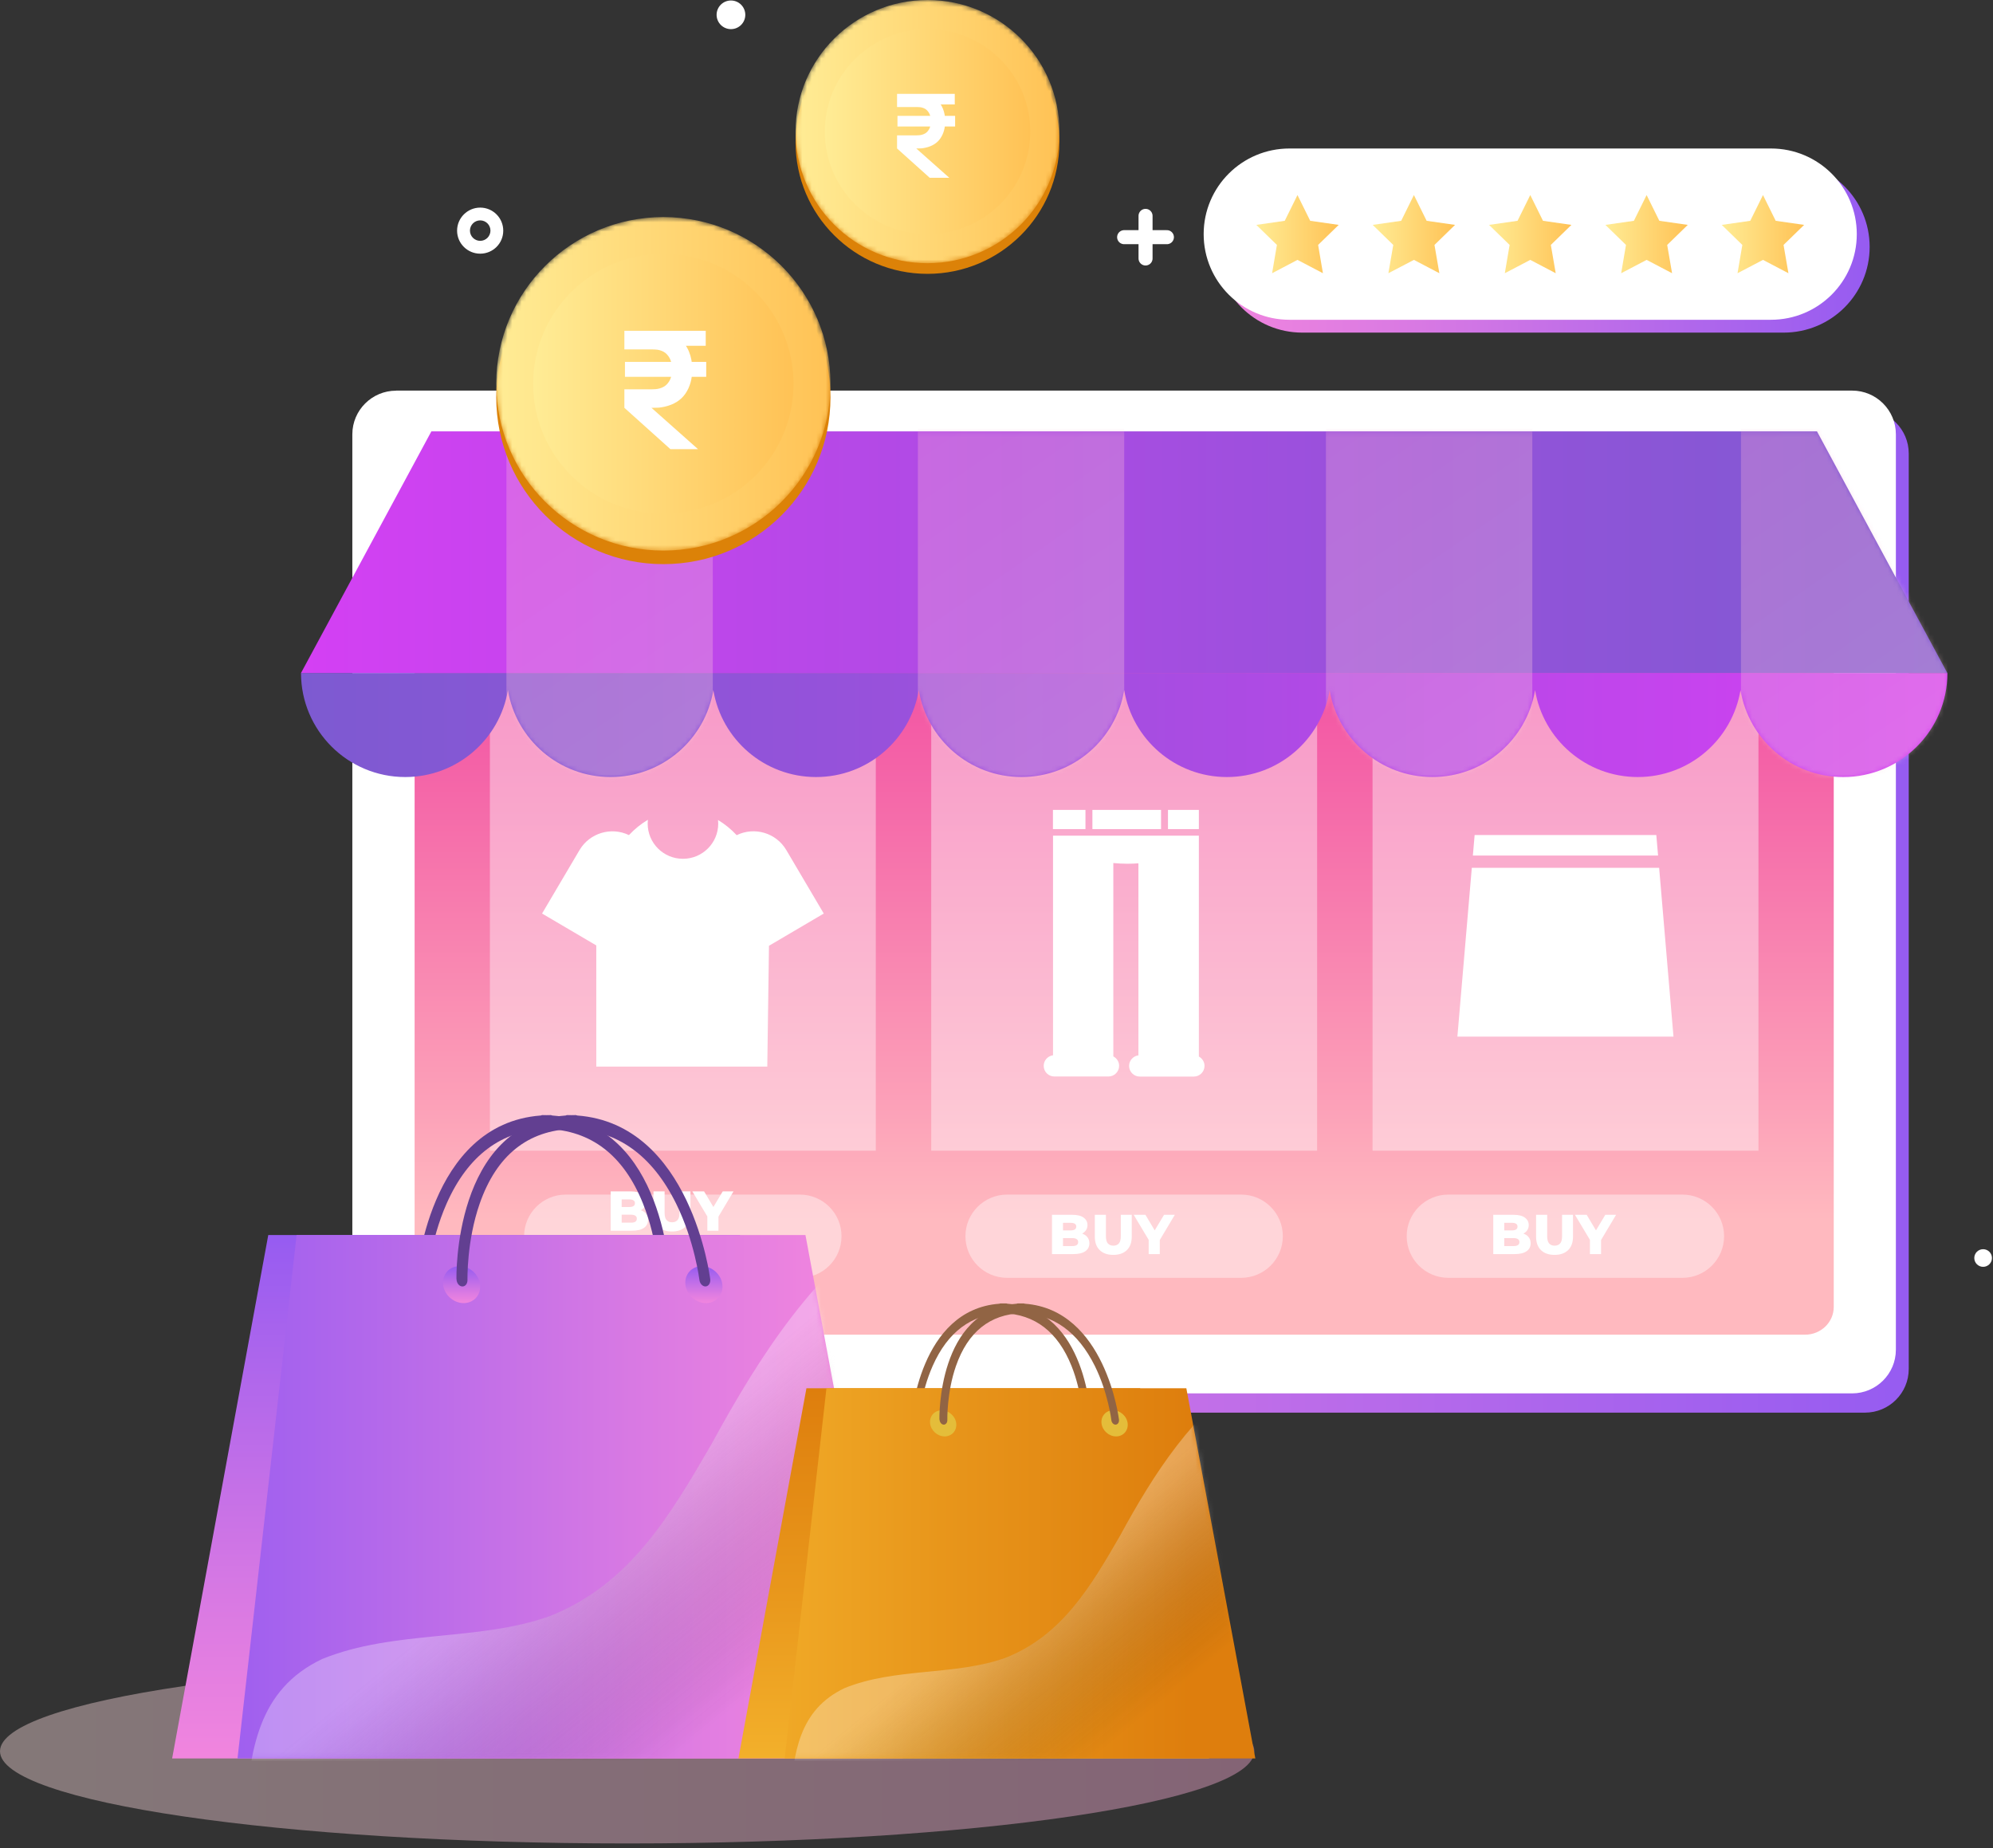 <svg width="426" height="395" viewBox="0 0 426 395" fill="none" xmlns="http://www.w3.org/2000/svg">
<rect x="0" y="0" width="426" height="395" fill="#333333" stroke="none"/>
<path d="M407.99 292.601C407.99 297.758 403.805 301.935 398.637 301.935H87.429C82.261 301.935 78.061 297.758 78.061 292.601V96.936C78.061 91.779 82.246 87.603 87.429 87.603H398.637C403.805 87.603 407.99 91.779 407.99 96.936V292.601Z" fill="url(#paint0_linear_6924_643)"/>
<path d="M84.679 83.486H395.887C401.055 83.486 405.24 87.678 405.24 92.82V288.485C405.24 293.642 401.04 297.818 395.887 297.818H84.679C79.511 297.818 75.311 293.627 75.311 288.47V92.835C75.311 87.678 79.511 83.501 84.664 83.501L84.679 83.486Z" fill="white"/>
<path d="M94.758 285.274C91.373 285.274 88.623 282.62 88.623 279.348V101.957C88.623 98.685 91.373 96.031 94.758 96.031H385.824C389.209 96.031 391.959 98.685 391.959 101.957V279.348C391.959 282.62 389.209 285.274 385.824 285.274H94.758Z" fill="url(#paint1_linear_6924_643)"/>
<path opacity="0.4" d="M281.533 147.552H199.047V245.95H281.533V147.552Z" fill="white"/>
<path d="M248.17 173.108H233.498V177.21H248.17V173.108Z" fill="white"/>
<path d="M249.652 177.21H256.255V173.108H249.652V177.21Z" fill="white"/>
<path d="M256.255 225.791V178.612H225.082V225.55C223.964 225.701 223.088 226.65 223.088 227.811C223.088 229.063 224.1 230.088 225.37 230.088H236.929C238.183 230.088 239.21 229.063 239.21 227.811C239.21 226.922 238.712 226.183 237.971 225.791V184.463C238.938 184.553 239.921 184.613 240.948 184.613C241.764 184.613 242.565 184.583 243.335 184.523V225.565C242.217 225.716 241.341 226.666 241.341 227.827C241.341 229.078 242.368 230.103 243.623 230.103H255.182C256.436 230.103 257.463 229.078 257.463 227.827C257.463 226.937 256.965 226.198 256.224 225.806L256.255 225.791Z" fill="white"/>
<path d="M232.017 177.21V173.108H225.066V177.21H232.017Z" fill="white"/>
<path opacity="0.4" d="M187.201 147.552H104.715V245.95H187.201V147.552Z" fill="white"/>
<path d="M168.071 181.688C165.895 177.994 161.256 176.652 157.463 178.507C156.255 177.21 154.91 176.124 153.474 175.265C153.505 175.521 153.52 175.778 153.52 176.034C153.52 180.18 150.15 183.558 145.98 183.558C141.809 183.558 138.44 180.195 138.44 176.034C138.44 175.763 138.455 175.491 138.485 175.22C137.035 176.079 135.66 177.18 134.436 178.492C130.658 176.667 126.049 178.024 123.874 181.688L115.865 195.258L127.455 202.073V227.977H164.006L164.369 202.149L176.079 195.258L168.071 181.688Z" fill="white"/>
<path opacity="0.4" d="M375.867 147.552H293.381V245.95H375.867V147.552Z" fill="white"/>
<path d="M354.411 182.864L354.033 178.477H346.886H343.788H336.656H332.577H325.445H322.332H315.2L314.822 182.864H354.411Z" fill="white"/>
<path d="M314.596 185.487L311.514 221.569H316.258H326.639H331.383H337.851H342.595H352.961H357.705L354.638 185.487H314.596Z" fill="white"/>
<path d="M372.33 143.843H64.34C64.34 156.116 74.312 166.083 86.627 166.083C97.673 166.083 106.83 158.031 108.567 147.507C110.32 158.031 119.462 166.083 130.522 166.083C141.583 166.083 150.724 158.031 152.477 147.507C154.23 158.046 163.372 166.083 174.432 166.083C185.493 166.083 194.635 158.031 196.387 147.507C198.14 158.046 207.282 166.083 218.342 166.083C229.403 166.083 238.545 158.031 240.297 147.507C242.05 158.031 251.192 166.083 262.252 166.083C273.313 166.083 282.455 158.031 284.207 147.507C285.96 158.031 295.102 166.083 306.162 166.083C317.223 166.083 326.365 158.031 328.117 147.507C329.87 158.046 339.012 166.083 350.072 166.083C361.133 166.083 370.275 158.031 372.027 147.507C373.78 158.046 382.922 166.083 393.982 166.083C406.282 166.083 416.255 156.131 416.255 143.843H372.345H372.33Z" fill="url(#paint2_linear_6924_643)"/>
<path d="M388.377 92.201H363.354H359.834H92.203L64.34 143.843H359.834H363.354H416.24L388.377 92.201Z" fill="url(#paint3_linear_6924_643)"/>
<mask id="mask0_6924_643" style="mask-type:luminance" maskUnits="userSpaceOnUse" x="64" y="92" width="353" height="75">
<path d="M388.377 92.201H92.203L64.34 143.843C64.34 156.116 74.312 166.083 86.627 166.083C97.673 166.083 106.83 158.031 108.567 147.507C110.32 158.031 119.462 166.083 130.522 166.083C141.583 166.083 150.724 158.031 152.477 147.507C154.23 158.046 163.372 166.083 174.432 166.083C185.493 166.083 194.635 158.031 196.387 147.507C198.14 158.046 207.282 166.083 218.342 166.083C229.403 166.083 238.545 158.031 240.297 147.507C242.05 158.031 251.192 166.083 262.252 166.083C273.313 166.083 282.455 158.031 284.207 147.507C285.96 158.031 295.102 166.083 306.162 166.083C317.223 166.083 326.365 158.031 328.117 147.507C329.87 158.046 339.012 166.083 350.072 166.083C361.133 166.083 370.275 158.031 372.027 147.507C373.78 158.046 382.922 166.083 393.982 166.083C406.282 166.083 416.255 156.131 416.255 143.843L388.392 92.201H388.377Z" fill="white"/>
</mask>
<g mask="url(#mask0_6924_643)">
<path style="mix-blend-mode:screen" opacity="0.3" d="M152.356 75.556H108.25V196.752H152.356V75.556Z" fill="url(#paint4_linear_6924_643)"/>
<path style="mix-blend-mode:screen" opacity="0.3" d="M240.298 75.556H196.191V196.752H240.298V75.556Z" fill="url(#paint5_linear_6924_643)"/>
<path style="mix-blend-mode:screen" opacity="0.3" d="M327.528 75.556H283.422V196.752H327.528V75.556Z" fill="url(#paint6_linear_6924_643)"/>
<path style="mix-blend-mode:screen" opacity="0.3" d="M416.239 75.556H372.133V196.752H416.239V75.556Z" fill="url(#paint7_linear_6924_643)"/>
</g>
<path opacity="0.4" d="M368.522 264.225C368.522 269.14 364.533 273.121 359.607 273.121H309.593C304.667 273.121 300.678 269.14 300.678 264.225C300.678 259.31 304.667 255.329 309.593 255.329H359.607C364.533 255.329 368.522 259.31 368.522 264.225Z" fill="white"/>
<path d="M319.182 268.047V259.647H323.478C324.582 259.647 325.406 259.851 325.95 260.259C326.494 260.659 326.766 261.187 326.766 261.843C326.766 262.275 326.65 262.655 326.418 262.983C326.194 263.303 325.874 263.559 325.458 263.751C325.05 263.935 324.562 264.027 323.994 264.027L324.234 263.451C324.826 263.451 325.342 263.543 325.782 263.727C326.222 263.903 326.562 264.163 326.802 264.507C327.05 264.843 327.174 265.255 327.174 265.743C327.174 266.471 326.878 267.039 326.286 267.447C325.702 267.847 324.846 268.047 323.718 268.047H319.182ZM321.534 266.331H323.526C323.934 266.331 324.242 266.263 324.45 266.127C324.666 265.983 324.774 265.767 324.774 265.479C324.774 265.191 324.666 264.979 324.45 264.843C324.242 264.699 323.934 264.627 323.526 264.627H321.366V262.983H323.166C323.566 262.983 323.866 262.915 324.066 262.779C324.266 262.643 324.366 262.439 324.366 262.167C324.366 261.895 324.266 261.695 324.066 261.567C323.866 261.431 323.566 261.363 323.166 261.363H321.534V266.331ZM332.28 268.215C331.04 268.215 330.072 267.875 329.376 267.195C328.68 266.515 328.332 265.551 328.332 264.303V259.647H330.708V264.231C330.708 264.951 330.848 265.467 331.128 265.779C331.416 266.091 331.808 266.247 332.304 266.247C332.8 266.247 333.188 266.091 333.468 265.779C333.748 265.467 333.888 264.951 333.888 264.231V259.647H336.228V264.303C336.228 265.551 335.88 266.515 335.184 267.195C334.488 267.875 333.52 268.215 332.28 268.215ZM339.845 268.047V264.495L340.397 265.923L336.641 259.647H339.149L341.861 264.195H340.409L343.133 259.647H345.437L341.693 265.923L342.221 264.495V268.047H339.845Z" fill="white"/>
<path opacity="0.4" d="M274.204 264.225C274.204 269.14 270.215 273.121 265.289 273.121H215.274C210.348 273.121 206.359 269.14 206.359 264.225C206.359 259.31 210.348 255.329 215.274 255.329H265.289C270.215 255.329 274.204 259.31 274.204 264.225Z" fill="white"/>
<path d="M224.863 268.047V259.647H229.159C230.263 259.647 231.087 259.851 231.631 260.259C232.175 260.659 232.447 261.187 232.447 261.843C232.447 262.275 232.331 262.655 232.099 262.983C231.875 263.303 231.555 263.559 231.139 263.751C230.731 263.935 230.243 264.027 229.675 264.027L229.915 263.451C230.507 263.451 231.023 263.543 231.463 263.727C231.903 263.903 232.243 264.163 232.483 264.507C232.731 264.843 232.855 265.255 232.855 265.743C232.855 266.471 232.559 267.039 231.967 267.447C231.383 267.847 230.527 268.047 229.399 268.047H224.863ZM227.215 266.331H229.207C229.615 266.331 229.923 266.263 230.131 266.127C230.347 265.983 230.455 265.767 230.455 265.479C230.455 265.191 230.347 264.979 230.131 264.843C229.923 264.699 229.615 264.627 229.207 264.627H227.047V262.983H228.847C229.247 262.983 229.547 262.915 229.747 262.779C229.947 262.643 230.047 262.439 230.047 262.167C230.047 261.895 229.947 261.695 229.747 261.567C229.547 261.431 229.247 261.363 228.847 261.363H227.215V266.331ZM237.962 268.215C236.722 268.215 235.754 267.875 235.058 267.195C234.362 266.515 234.014 265.551 234.014 264.303V259.647H236.39V264.231C236.39 264.951 236.53 265.467 236.81 265.779C237.098 266.091 237.49 266.247 237.986 266.247C238.482 266.247 238.87 266.091 239.15 265.779C239.43 265.467 239.57 264.951 239.57 264.231V259.647H241.91V264.303C241.91 265.551 241.562 266.515 240.866 267.195C240.17 267.875 239.202 268.215 237.962 268.215ZM245.527 268.047V264.495L246.079 265.923L242.322 259.647H244.831L247.543 264.195H246.09L248.815 259.647H251.119L247.375 265.923L247.903 264.495V268.047H245.527Z" fill="white"/>
<path opacity="0.4" d="M179.872 264.225C179.872 269.14 175.883 273.121 170.957 273.121H120.942C116.016 273.121 112.027 269.14 112.027 264.225C112.027 259.31 116.016 255.329 120.942 255.329H170.957C175.883 255.329 179.872 259.31 179.872 264.225Z" fill="white"/>
<path d="M130.531 263.047V254.647H134.827C135.931 254.647 136.755 254.851 137.299 255.259C137.843 255.659 138.115 256.187 138.115 256.843C138.115 257.275 137.999 257.655 137.767 257.983C137.543 258.303 137.223 258.559 136.807 258.751C136.399 258.935 135.911 259.027 135.343 259.027L135.583 258.451C136.175 258.451 136.691 258.543 137.131 258.727C137.571 258.903 137.911 259.163 138.151 259.507C138.399 259.843 138.523 260.255 138.523 260.743C138.523 261.471 138.227 262.039 137.635 262.447C137.051 262.847 136.195 263.047 135.067 263.047H130.531ZM132.883 261.331H134.875C135.283 261.331 135.591 261.263 135.799 261.127C136.015 260.983 136.123 260.767 136.123 260.479C136.123 260.191 136.015 259.979 135.799 259.843C135.591 259.699 135.283 259.627 134.875 259.627H132.715V257.983H134.515C134.915 257.983 135.215 257.915 135.415 257.779C135.615 257.643 135.715 257.439 135.715 257.167C135.715 256.895 135.615 256.695 135.415 256.567C135.215 256.431 134.915 256.363 134.515 256.363H132.883V261.331ZM143.63 263.215C142.39 263.215 141.422 262.875 140.726 262.195C140.03 261.515 139.682 260.551 139.682 259.303V254.647H142.058V259.231C142.058 259.951 142.198 260.467 142.478 260.779C142.766 261.091 143.158 261.247 143.654 261.247C144.15 261.247 144.538 261.091 144.818 260.779C145.098 260.467 145.238 259.951 145.238 259.231V254.647H147.578V259.303C147.578 260.551 147.23 261.515 146.534 262.195C145.838 262.875 144.87 263.215 143.63 263.215ZM151.194 263.047V259.495L151.746 260.923L147.99 254.647H150.498L153.21 259.195H151.758L154.482 254.647H156.786L153.042 260.923L153.57 259.495V263.047H151.194Z" fill="white"/>
<path d="M399.633 52.773C399.633 62.891 391.413 71.093 381.274 71.093H278.359C268.22 71.093 260.016 62.891 260.016 52.773C260.016 42.656 268.22 34.469 278.359 34.469H381.274C391.413 34.469 399.633 42.671 399.633 52.773Z" fill="url(#paint8_linear_6924_643)"/>
<path d="M396.884 50.044C396.884 60.161 388.664 68.348 378.54 68.348H275.625C265.486 68.348 257.281 60.146 257.281 50.044C257.281 39.926 265.486 31.739 275.625 31.739H378.54C388.679 31.739 396.884 39.942 396.884 50.044Z" fill="white"/>
<path d="M277.333 41.69L280.053 47.194L286.142 48.068L281.745 52.35L282.773 58.397L277.333 55.547L271.909 58.397L272.936 52.35L268.539 48.068L274.613 47.194L277.333 41.69Z" fill="url(#paint9_linear_6924_643)"/>
<path d="M302.219 41.69L304.939 47.194L311.013 48.068L306.616 52.35L307.659 58.397L302.219 55.547L296.765 58.397L297.807 52.35L293.41 48.068L299.5 47.194L302.219 41.69Z" fill="url(#paint10_linear_6924_643)"/>
<path d="M327.09 41.69L329.81 47.194L335.885 48.068L331.488 52.35L332.53 58.397L327.09 55.547L321.651 58.397L322.678 52.35L318.281 48.068L324.371 47.194L327.09 41.69Z" fill="url(#paint11_linear_6924_643)"/>
<path d="M351.962 41.69L354.681 47.194L360.756 48.068L356.359 52.35L357.401 58.397L351.962 55.547L346.522 58.397L347.549 52.35L343.152 48.068L349.242 47.194L351.962 41.69Z" fill="url(#paint12_linear_6924_643)"/>
<path d="M376.833 41.69L379.552 47.194L385.627 48.068L381.23 52.35L382.272 58.397L376.833 55.547L371.393 58.397L372.42 52.35L368.023 48.068L374.113 47.194L376.833 41.69Z" fill="url(#paint13_linear_6924_643)"/>
<path style="mix-blend-mode:multiply" opacity="0.4" d="M134.057 394.015C208.095 394.015 268.114 385.192 268.114 374.308C268.114 363.425 208.095 354.602 134.057 354.602C60.019 354.602 0 363.425 0 374.308C0 385.192 60.019 394.015 134.057 394.015Z" fill="url(#paint14_linear_6924_643)"/>
<path style="mix-blend-mode:multiply" d="M93.939 274.583C93.969 276.754 92.246 278.519 90.055 278.519C87.864 278.519 86.081 276.754 86.036 274.583C85.991 272.397 87.728 270.633 89.919 270.633C92.11 270.633 93.908 272.397 93.939 274.583Z" fill="url(#paint15_linear_6924_643)"/>
<path style="mix-blend-mode:multiply" d="M145.735 274.583C145.781 276.754 144.043 278.519 141.852 278.519C139.661 278.519 137.878 276.754 137.833 274.583C137.788 272.397 139.525 270.633 141.716 270.633C143.907 270.633 145.705 272.397 145.735 274.583Z" fill="url(#paint16_linear_6924_643)"/>
<path d="M88.998 273.422C88.937 274.236 89.421 274.93 90.07 274.96C90.705 275.005 91.279 274.387 91.325 273.573C91.325 273.482 91.899 265.295 95.465 257.244C100.028 246.945 107.205 241.593 116.785 241.291C126.365 241.593 133.316 246.945 137.441 257.244C140.674 265.295 140.901 273.498 140.901 273.573C140.916 274.372 141.46 274.99 142.095 274.96C142.744 274.915 143.243 274.221 143.228 273.422C143.228 273.09 142.185 240.236 118.054 238.426C117.933 238.381 117.813 238.336 117.692 238.336C117.389 238.336 117.117 238.336 116.83 238.351C116.543 238.351 116.256 238.336 115.969 238.336C115.848 238.336 115.712 238.366 115.591 238.426C91.4 240.236 89.013 273.09 88.982 273.422H88.998Z" fill="#623F91"/>
<path d="M158.188 263.969H123.042H84.556H57.343L36.793 375.847H88.666H127.152H179.025L158.188 263.969Z" fill="url(#paint17_linear_6924_643)"/>
<path d="M172.164 263.969H137.018H98.533H63.402L50.77 375.847H102.643H141.128H193.016L172.164 263.969Z" fill="url(#paint18_linear_6924_643)"/>
<path style="mix-blend-mode:multiply" d="M102.613 274.583C102.854 276.754 101.283 278.519 99.107 278.519C96.931 278.519 94.952 276.754 94.71 274.583C94.468 272.397 96.04 270.633 98.231 270.633C100.422 270.633 102.386 272.397 102.613 274.583Z" fill="url(#paint19_linear_6924_643)"/>
<path style="mix-blend-mode:multiply" d="M154.41 274.583C154.651 276.754 153.08 278.519 150.904 278.519C148.728 278.519 146.749 276.754 146.507 274.583C146.265 272.397 147.837 270.633 150.013 270.633C152.188 270.633 154.168 272.397 154.41 274.583Z" fill="url(#paint20_linear_6924_643)"/>
<path d="M97.582 273.422C97.597 274.236 98.141 274.93 98.791 274.96C99.44 275.005 99.939 274.387 99.924 273.573C99.924 273.482 99.728 265.295 102.538 257.244C106.134 246.945 112.813 241.593 122.363 241.291C131.957 241.593 139.422 246.945 144.514 257.244C148.488 265.295 149.485 273.498 149.5 273.573C149.591 274.372 150.195 274.99 150.83 274.96C151.465 274.915 151.903 274.221 151.812 273.422C151.767 273.09 147.672 240.236 123.39 238.426C123.269 238.381 123.148 238.336 123.012 238.336C122.71 238.336 122.438 238.336 122.151 238.351C121.864 238.351 121.577 238.336 121.275 238.336C121.154 238.336 121.033 238.366 120.912 238.426C96.887 240.236 97.552 273.09 97.567 273.422H97.582Z" fill="#623F91"/>
<mask id="mask1_6924_643" style="mask-type:luminance" maskUnits="userSpaceOnUse" x="50" y="263" width="144" height="113">
<path d="M172.164 263.969H137.018H98.533H63.402L50.77 375.847H102.643H141.128H193.016L172.164 263.969Z" fill="white"/>
</mask>
<g mask="url(#mask1_6924_643)">
<g style="mix-blend-mode:screen" opacity="0.3">
<path d="M52.417 388.21C53.414 374.203 55.061 361.146 68.872 354.587C84.299 348.33 102.22 350.893 117.481 345.435C134.677 338.68 143.395 323.632 152.129 308.584C162.434 289.662 174.356 271.04 192.458 259.445C251.448 222.203 264.896 314.118 260.091 352.461C249.77 437.349 166.786 512.633 78.754 478.391C54.638 468.802 27.818 447.014 32.547 417.839C35.01 404.947 43.457 395.689 54.547 390.276C54.699 389.462 53.701 385.934 54.2 387.698" fill="url(#paint21_linear_6924_643)"/>
</g>
</g>
<path style="mix-blend-mode:multiply" d="M198.259 304.226C198.289 305.764 197.066 307.015 195.509 307.015C193.953 307.015 192.699 305.764 192.669 304.226C192.638 302.688 193.862 301.437 195.419 301.437C196.975 301.437 198.244 302.688 198.259 304.226Z" fill="url(#paint22_linear_6924_643)"/>
<path style="mix-blend-mode:multiply" d="M234.902 304.226C234.932 305.764 233.708 307.015 232.152 307.015C230.595 307.015 229.326 305.764 229.311 304.226C229.281 302.688 230.505 301.437 232.061 301.437C233.617 301.437 234.872 302.688 234.902 304.226Z" fill="url(#paint23_linear_6924_643)"/>
<path d="M194.769 303.412C194.739 303.985 195.072 304.467 195.525 304.498C195.978 304.528 196.371 304.09 196.417 303.517C196.417 303.457 196.824 297.652 199.348 291.968C202.566 284.685 207.643 280.901 214.428 280.69C221.197 280.901 226.123 284.685 229.039 291.968C231.321 297.652 231.487 303.457 231.487 303.517C231.502 304.09 231.88 304.528 232.348 304.498C232.802 304.467 233.164 303.985 233.149 303.412C233.149 303.171 232.409 279.936 215.35 278.654C215.274 278.624 215.183 278.594 215.093 278.594C214.881 278.594 214.685 278.594 214.488 278.594C214.292 278.594 214.08 278.594 213.869 278.594C213.778 278.594 213.687 278.609 213.597 278.654C196.492 279.936 194.8 303.171 194.785 303.412H194.769Z" fill="#916444"/>
<path d="M243.696 296.718H218.839H191.626H172.376L157.84 375.846H194.527H221.756H258.443L243.696 296.718Z" fill="url(#paint24_linear_6924_643)"/>
<path d="M253.578 296.718H228.722H201.509H176.653L167.723 375.846H204.41H231.639H268.326L253.578 296.718Z" fill="url(#paint25_linear_6924_643)"/>
<path style="mix-blend-mode:multiply" d="M204.394 304.226C204.561 305.764 203.458 307.015 201.916 307.015C200.375 307.015 198.985 305.764 198.804 304.226C198.637 302.688 199.741 301.437 201.282 301.437C202.823 301.437 204.213 302.688 204.394 304.226Z" fill="url(#paint26_linear_6924_643)"/>
<path style="mix-blend-mode:multiply" d="M241.037 304.226C241.203 305.764 240.1 307.015 238.559 307.015C237.018 307.015 235.628 305.764 235.446 304.226C235.28 302.688 236.383 301.437 237.924 301.437C239.466 301.437 240.856 302.688 241.037 304.226Z" fill="url(#paint27_linear_6924_643)"/>
<path d="M200.829 303.412C200.844 303.985 201.236 304.467 201.69 304.498C202.143 304.528 202.506 304.09 202.491 303.517C202.491 303.457 202.355 297.652 204.334 291.968C206.873 284.685 211.602 280.901 218.356 280.69C225.156 280.901 230.414 284.685 234.025 291.968C236.836 297.652 237.546 303.457 237.546 303.517C237.607 304.09 238.03 304.528 238.483 304.498C238.936 304.467 239.254 303.985 239.178 303.412C239.148 303.171 236.262 279.936 219.066 278.654C218.976 278.624 218.885 278.594 218.794 278.594C218.598 278.594 218.386 278.594 218.19 278.594C217.978 278.594 217.782 278.594 217.571 278.594C217.48 278.594 217.389 278.609 217.314 278.654C200.315 279.936 200.798 303.171 200.798 303.412H200.829Z" fill="#916444"/>
<mask id="mask2_6924_643" style="mask-type:luminance" maskUnits="userSpaceOnUse" x="167" y="296" width="102" height="80">
<path d="M253.578 296.718H228.722H201.509H176.653L167.723 375.846H204.41H231.639H268.326L253.578 296.718Z" fill="white"/>
</mask>
<g mask="url(#mask2_6924_643)">
<g style="mix-blend-mode:screen" opacity="0.3">
<path d="M168.886 384.591C169.597 374.685 170.76 365.458 180.521 360.814C191.431 356.381 204.108 358.205 214.897 354.345C227.06 349.566 233.225 338.921 239.39 328.276C246.673 314.886 255.105 301.723 267.918 293.521C309.637 267.18 319.157 332.196 315.757 359.306C308.459 419.346 249.771 472.601 187.487 448.371C170.428 441.586 151.464 426.176 154.804 405.55C156.541 396.428 162.525 389.884 170.352 386.054C170.458 385.481 169.748 382.978 170.11 384.23" fill="url(#paint28_linear_6924_643)"/>
</g>
</g>
<path d="M177.513 84.933C177.513 104.625 161.526 120.577 141.793 120.577C122.059 120.577 106.072 104.625 106.072 84.933C106.072 65.242 122.059 49.289 141.793 49.289C161.526 49.289 177.513 65.242 177.513 84.933Z" fill="#DC8208"/>
<mask id="mask3_6924_643" style="mask-type:luminance" maskUnits="userSpaceOnUse" x="106" y="46" width="72" height="72">
<path d="M177.513 82.039C177.513 101.73 161.526 117.683 141.793 117.683C122.059 117.683 106.072 101.73 106.072 82.039C106.072 62.347 122.059 46.395 141.793 46.395C161.526 46.395 177.513 62.362 177.513 82.039Z" fill="white"/>
</mask>
<g mask="url(#mask3_6924_643)">
<path d="M177.513 82.039C177.513 101.73 161.526 117.683 141.793 117.683C122.059 117.683 106.072 101.73 106.072 82.039C106.072 62.347 122.059 46.395 141.793 46.395C161.526 46.395 177.513 62.362 177.513 82.039Z" fill="url(#paint29_linear_6924_643)"/>
<path style="mix-blend-mode:multiply" d="M169.61 82.039C169.61 97.373 157.159 109.797 141.792 109.797C126.425 109.797 113.959 97.373 113.959 82.039C113.959 66.705 126.425 54.266 141.792 54.266C157.159 54.266 169.61 66.705 169.61 82.039Z" fill="url(#paint30_linear_6924_643)"/>
</g>
<path d="M226.44 30.412C226.44 45.942 213.823 58.532 198.244 58.532C182.666 58.532 170.049 45.942 170.049 30.412C170.049 14.882 182.681 2.292 198.259 2.292C213.838 2.292 226.455 14.882 226.455 30.412H226.44Z" fill="#DC8208"/>
<mask id="mask4_6924_643" style="mask-type:luminance" maskUnits="userSpaceOnUse" x="170" y="0" width="57" height="57">
<path d="M226.44 28.135C226.44 43.666 213.823 56.256 198.244 56.256C182.666 56.256 170.049 43.666 170.049 28.135C170.049 12.605 182.681 0 198.259 0C213.838 0 226.455 12.59 226.455 28.135H226.44Z" fill="white"/>
</mask>
<g mask="url(#mask4_6924_643)">
<path d="M226.44 28.135C226.44 43.666 213.823 56.256 198.244 56.256C182.666 56.256 170.049 43.666 170.049 28.135C170.049 12.605 182.681 0 198.259 0C213.838 0 226.455 12.59 226.455 28.135H226.44Z" fill="url(#paint31_linear_6924_643)"/>
<path style="mix-blend-mode:multiply" d="M220.215 28.136C220.215 40.243 210.393 50.044 198.26 50.044C186.126 50.044 176.305 40.228 176.305 28.136C176.305 16.043 186.126 6.228 198.26 6.228C210.393 6.228 220.215 16.043 220.215 28.136Z" fill="url(#paint32_linear_6924_643)"/>
</g>
<path d="M240.281 50.692H249.423" stroke="white" stroke-width="3" stroke-linecap="round" stroke-linejoin="round"/>
<path d="M244.859 46.139V55.246" stroke="white" stroke-width="3" stroke-linecap="round" stroke-linejoin="round"/>
<path d="M156.239 0.105C154.547 0.105 153.172 1.478 153.172 3.166C153.172 4.855 154.547 6.227 156.239 6.227C157.932 6.227 159.307 4.855 159.307 3.166C159.307 1.478 157.932 0.105 156.239 0.105Z" fill="white"/>
<path d="M423.889 267C422.846 267 422 267.844 422 268.885C422 269.925 422.846 270.769 423.889 270.769C424.931 270.769 425.778 269.925 425.778 268.885C425.778 267.844 424.931 267 423.889 267Z" fill="white"/>
<path d="M102.642 54.22C99.922 54.22 97.701 52.019 97.701 49.304C97.701 46.59 99.922 44.374 102.642 44.374C105.362 44.374 107.568 46.575 107.568 49.304C107.568 52.034 105.362 54.22 102.642 54.22ZM102.642 47.103C101.433 47.103 100.451 48.083 100.451 49.289C100.451 50.496 101.433 51.476 102.642 51.476C103.851 51.476 104.833 50.496 104.833 49.289C104.833 48.083 103.851 47.103 102.642 47.103Z" fill="white"/>
<path d="M133.459 70.706H139.501C139.747 70.706 140.064 70.718 140.45 70.742C140.848 70.753 141.211 70.788 141.539 70.847C142.991 71.069 144.191 71.561 145.14 72.322C146.1 73.072 146.809 74.014 147.265 75.15C147.734 76.286 147.968 77.551 147.968 78.944C147.968 80.982 147.482 82.709 146.51 84.126C145.55 85.531 144.08 86.462 142.101 86.919C141.621 87.024 141.199 87.094 140.836 87.13C140.473 87.153 140.023 87.165 139.484 87.165H133.459V83.213H139.326C139.572 83.213 139.835 83.201 140.116 83.177C140.409 83.154 140.684 83.107 140.942 83.037C141.633 82.85 142.177 82.539 142.575 82.106C142.985 81.661 143.272 81.158 143.436 80.596C143.612 80.033 143.699 79.483 143.699 78.944C143.699 78.406 143.612 77.855 143.436 77.293C143.272 76.719 142.985 76.21 142.575 75.765C142.177 75.32 141.633 75.01 140.942 74.834C140.684 74.764 140.409 74.723 140.116 74.711C139.835 74.688 139.572 74.676 139.326 74.676H133.459V70.706ZM133.459 87.165L138.061 86.111L149.197 96H143.296L133.459 87.165ZM133.582 80.543V77.346H150.954V80.543H133.582ZM138.975 73.903V70.706H150.848V73.903H138.975Z" fill="white"/>
<path d="M191.744 20.058H196.031C196.205 20.058 196.429 20.066 196.703 20.082C196.986 20.091 197.243 20.116 197.476 20.157C198.506 20.315 199.357 20.664 200.03 21.204C200.711 21.735 201.214 22.404 201.538 23.21C201.87 24.016 202.036 24.913 202.036 25.901C202.036 27.347 201.692 28.572 201.002 29.577C200.321 30.574 199.279 31.234 197.875 31.558C197.534 31.633 197.235 31.683 196.978 31.708C196.72 31.724 196.4 31.733 196.018 31.733H191.744V28.929H195.906C196.08 28.929 196.267 28.921 196.467 28.904C196.674 28.888 196.87 28.854 197.052 28.805C197.542 28.672 197.929 28.451 198.211 28.144C198.502 27.828 198.705 27.471 198.822 27.073C198.946 26.674 199.009 26.283 199.009 25.901C199.009 25.519 198.946 25.129 198.822 24.73C198.705 24.323 198.502 23.962 198.211 23.646C197.929 23.33 197.542 23.11 197.052 22.986C196.87 22.936 196.674 22.907 196.467 22.898C196.267 22.882 196.08 22.874 195.906 22.874H191.744V20.058ZM191.744 31.733L195.009 30.985L202.909 38H198.722L191.744 31.733ZM191.832 27.035V24.767H204.155V27.035H191.832ZM195.657 22.325V20.058H204.08V22.325H195.657Z" fill="white"/>
<defs>
<linearGradient id="paint0_linear_6924_643" x1="78.061" y1="194.761" x2="407.99" y2="194.761" gradientUnits="userSpaceOnUse">
<stop stop-color="#F185DE"/>
<stop offset="0.31" stop-color="#D879E3"/>
<stop offset="0.96" stop-color="#9A5DF0"/>
<stop offset="1" stop-color="#965CF1"/>
</linearGradient>
<linearGradient id="paint1_linear_6924_643" x1="240.283" y1="260.878" x2="240.283" y2="128.373" gradientUnits="userSpaceOnUse">
<stop stop-color="#FFB9BF"/>
<stop offset="0.19" stop-color="#FCA0B8"/>
<stop offset="0.74" stop-color="#F462A7"/>
<stop offset="0.99" stop-color="#F24AA1"/>
</linearGradient>
<linearGradient id="paint2_linear_6924_643" x1="64.34" y1="154.955" x2="416.24" y2="154.955" gradientUnits="userSpaceOnUse">
<stop stop-color="#7D5AD1"/>
<stop offset="0.32" stop-color="#9552DA"/>
<stop offset="0.99" stop-color="#D340F3"/>
<stop offset="1" stop-color="#D540F4"/>
</linearGradient>
<linearGradient id="paint3_linear_6924_643" x1="64.34" y1="118.014" x2="416.24" y2="118.014" gradientUnits="userSpaceOnUse">
<stop stop-color="#D540F4"/>
<stop offset="0.01" stop-color="#D340F3"/>
<stop offset="0.68" stop-color="#9552DA"/>
<stop offset="1" stop-color="#7D5AD1"/>
</linearGradient>
<linearGradient id="paint4_linear_6924_643" x1="158.159" y1="176.216" x2="98.073" y2="89.428" gradientUnits="userSpaceOnUse">
<stop stop-color="#FDDFDF"/>
<stop offset="0.47" stop-color="#FDC5DB"/>
<stop offset="0.99" stop-color="#FDADD8"/>
</linearGradient>
<linearGradient id="paint5_linear_6924_643" x1="246.085" y1="176.216" x2="186.015" y2="89.428" gradientUnits="userSpaceOnUse">
<stop stop-color="#FDDFDF"/>
<stop offset="0.47" stop-color="#FDC5DB"/>
<stop offset="0.99" stop-color="#FDADD8"/>
</linearGradient>
<linearGradient id="paint6_linear_6924_643" x1="333.331" y1="176.216" x2="273.245" y2="89.428" gradientUnits="userSpaceOnUse">
<stop stop-color="#FDDFDF"/>
<stop offset="0.47" stop-color="#FDC5DB"/>
<stop offset="0.99" stop-color="#FDADD8"/>
</linearGradient>
<linearGradient id="paint7_linear_6924_643" x1="422.042" y1="176.216" x2="361.956" y2="89.428" gradientUnits="userSpaceOnUse">
<stop stop-color="#FDDFDF"/>
<stop offset="0.47" stop-color="#FDC5DB"/>
<stop offset="0.99" stop-color="#FDADD8"/>
</linearGradient>
<linearGradient id="paint8_linear_6924_643" x1="260.016" y1="52.773" x2="399.633" y2="52.773" gradientUnits="userSpaceOnUse">
<stop stop-color="#F185DE"/>
<stop offset="0.31" stop-color="#D879E3"/>
<stop offset="0.96" stop-color="#9A5DF0"/>
<stop offset="1" stop-color="#965CF1"/>
</linearGradient>
<linearGradient id="paint9_linear_6924_643" x1="268.539" y1="50.044" x2="286.142" y2="50.044" gradientUnits="userSpaceOnUse">
<stop stop-color="#FFEC95"/>
<stop offset="1" stop-color="#FFC255"/>
</linearGradient>
<linearGradient id="paint10_linear_6924_643" x1="293.41" y1="9.98559e-05" x2="311.013" y2="9.98559e-05" gradientUnits="userSpaceOnUse">
<stop stop-color="#FFEC95"/>
<stop offset="1" stop-color="#FFC255"/>
</linearGradient>
<linearGradient id="paint11_linear_6924_643" x1="318.281" y1="9.98559e-05" x2="335.885" y2="9.98559e-05" gradientUnits="userSpaceOnUse">
<stop stop-color="#FFEC95"/>
<stop offset="1" stop-color="#FFC255"/>
</linearGradient>
<linearGradient id="paint12_linear_6924_643" x1="343.152" y1="9.98559e-05" x2="360.756" y2="9.98559e-05" gradientUnits="userSpaceOnUse">
<stop stop-color="#FFEC95"/>
<stop offset="1" stop-color="#FFC255"/>
</linearGradient>
<linearGradient id="paint13_linear_6924_643" x1="368.023" y1="9.98559e-05" x2="385.627" y2="9.98559e-05" gradientUnits="userSpaceOnUse">
<stop stop-color="#FFEC95"/>
<stop offset="1" stop-color="#FFC255"/>
</linearGradient>
<linearGradient id="paint14_linear_6924_643" x1="0" y1="374.308" x2="268.129" y2="374.308" gradientUnits="userSpaceOnUse">
<stop stop-color="#FDDFDF"/>
<stop offset="0.47" stop-color="#FDC5DB"/>
<stop offset="0.99" stop-color="#FDADD8"/>
</linearGradient>
<linearGradient id="paint15_linear_6924_643" x1="85.008" y1="278.534" x2="85.008" y2="270.648" gradientUnits="userSpaceOnUse">
<stop stop-color="#F185DE"/>
<stop offset="0.31" stop-color="#D879E3"/>
<stop offset="0.96" stop-color="#9A5DF0"/>
<stop offset="1" stop-color="#965CF1"/>
</linearGradient>
<linearGradient id="paint16_linear_6924_643" x1="136.805" y1="278.534" x2="136.805" y2="270.648" gradientUnits="userSpaceOnUse">
<stop stop-color="#F185DE"/>
<stop offset="0.31" stop-color="#D879E3"/>
<stop offset="0.96" stop-color="#9A5DF0"/>
<stop offset="1" stop-color="#965CF1"/>
</linearGradient>
<linearGradient id="paint17_linear_6924_643" x1="94.091" y1="375.847" x2="94.091" y2="263.969" gradientUnits="userSpaceOnUse">
<stop stop-color="#F185DE"/>
<stop offset="0.31" stop-color="#D879E3"/>
<stop offset="0.96" stop-color="#9A5DF0"/>
<stop offset="1" stop-color="#965CF1"/>
</linearGradient>
<linearGradient id="paint18_linear_6924_643" x1="36.944" y1="319.908" x2="179.191" y2="319.908" gradientUnits="userSpaceOnUse">
<stop stop-color="#965CF1"/>
<stop offset="0.04" stop-color="#9A5DF0"/>
<stop offset="0.69" stop-color="#D879E3"/>
<stop offset="1" stop-color="#F185DE"/>
</linearGradient>
<linearGradient id="paint19_linear_6924_643" x1="68.086" y1="278.534" x2="68.086" y2="270.648" gradientUnits="userSpaceOnUse">
<stop stop-color="#F185DE"/>
<stop offset="0.31" stop-color="#D879E3"/>
<stop offset="0.96" stop-color="#9A5DF0"/>
<stop offset="1" stop-color="#965CF1"/>
</linearGradient>
<linearGradient id="paint20_linear_6924_643" x1="119.898" y1="278.534" x2="119.898" y2="270.648" gradientUnits="userSpaceOnUse">
<stop stop-color="#F185DE"/>
<stop offset="0.31" stop-color="#D879E3"/>
<stop offset="0.96" stop-color="#9A5DF0"/>
<stop offset="1" stop-color="#965CF1"/>
</linearGradient>
<linearGradient id="paint21_linear_6924_643" x1="151.524" y1="369.363" x2="117.086" y2="327.45" gradientUnits="userSpaceOnUse">
<stop stop-opacity="0"/>
<stop offset="0.04" stop-color="#0B0B0B" stop-opacity="0.05"/>
<stop offset="0.31" stop-color="#616161" stop-opacity="0.38"/>
<stop offset="0.56" stop-color="#A4A4A4" stop-opacity="0.65"/>
<stop offset="0.76" stop-color="#D5D5D5" stop-opacity="0.84"/>
<stop offset="0.91" stop-color="#F3F3F3" stop-opacity="0.96"/>
<stop offset="1" stop-color="white"/>
</linearGradient>
<linearGradient id="paint22_linear_6924_643" x1="189.934" y1="307.015" x2="189.934" y2="301.437" gradientUnits="userSpaceOnUse">
<stop stop-color="#EF890F"/>
<stop offset="0.27" stop-color="#E9A123"/>
<stop offset="0.85" stop-color="#DBDF56"/>
<stop offset="1" stop-color="#D8F165"/>
</linearGradient>
<linearGradient id="paint23_linear_6924_643" x1="226.576" y1="-0" x2="226.576" y2="-0" gradientUnits="userSpaceOnUse">
<stop stop-color="#EF890F"/>
<stop offset="0.27" stop-color="#E9A123"/>
<stop offset="0.85" stop-color="#DBDF56"/>
<stop offset="1" stop-color="#D8F165"/>
</linearGradient>
<linearGradient id="paint24_linear_6924_643" x1="194.316" y1="375.846" x2="194.316" y2="296.718" gradientUnits="userSpaceOnUse">
<stop stop-color="#F3B02B"/>
<stop offset="0.47" stop-color="#E8961B"/>
<stop offset="1" stop-color="#DE7E0D"/>
</linearGradient>
<linearGradient id="paint25_linear_6924_643" x1="153.897" y1="336.282" x2="254.5" y2="336.282" gradientUnits="userSpaceOnUse">
<stop stop-color="#F3B02B"/>
<stop offset="0.47" stop-color="#E8961B"/>
<stop offset="1" stop-color="#DE7E0D"/>
</linearGradient>
<linearGradient id="paint26_linear_6924_643" x1="167.722" y1="-0" x2="167.722" y2="-0" gradientUnits="userSpaceOnUse">
<stop stop-color="#EF890F"/>
<stop offset="0.27" stop-color="#E9A123"/>
<stop offset="0.85" stop-color="#DBDF56"/>
<stop offset="1" stop-color="#D8F165"/>
</linearGradient>
<linearGradient id="paint27_linear_6924_643" x1="204.365" y1="-0" x2="204.365" y2="-0" gradientUnits="userSpaceOnUse">
<stop stop-color="#EF890F"/>
<stop offset="0.27" stop-color="#E9A123"/>
<stop offset="0.85" stop-color="#DBDF56"/>
<stop offset="1" stop-color="#D8F165"/>
</linearGradient>
<linearGradient id="paint28_linear_6924_643" x1="238.982" y1="371.263" x2="214.627" y2="341.614" gradientUnits="userSpaceOnUse">
<stop stop-opacity="0"/>
<stop offset="0.04" stop-color="#0B0B0B" stop-opacity="0.05"/>
<stop offset="0.31" stop-color="#616161" stop-opacity="0.38"/>
<stop offset="0.56" stop-color="#A4A4A4" stop-opacity="0.65"/>
<stop offset="0.76" stop-color="#D5D5D5" stop-opacity="0.84"/>
<stop offset="0.91" stop-color="#F3F3F3" stop-opacity="0.96"/>
<stop offset="1" stop-color="white"/>
</linearGradient>
<linearGradient id="paint29_linear_6924_643" x1="106.072" y1="82.039" x2="177.513" y2="82.039" gradientUnits="userSpaceOnUse">
<stop stop-color="#FFEC95"/>
<stop offset="1" stop-color="#FFC255"/>
</linearGradient>
<linearGradient id="paint30_linear_6924_643" x1="113.959" y1="82.039" x2="169.61" y2="82.039" gradientUnits="userSpaceOnUse">
<stop stop-color="#FFEC95"/>
<stop offset="1" stop-color="#FFC255"/>
</linearGradient>
<linearGradient id="paint31_linear_6924_643" x1="170.064" y1="28.135" x2="226.44" y2="28.135" gradientUnits="userSpaceOnUse">
<stop stop-color="#FFEC95"/>
<stop offset="1" stop-color="#FFC255"/>
</linearGradient>
<linearGradient id="paint32_linear_6924_643" x1="176.29" y1="28.121" x2="220.215" y2="28.121" gradientUnits="userSpaceOnUse">
<stop stop-color="#FFEC95"/>
<stop offset="1" stop-color="#FFC255"/>
</linearGradient>
</defs>
</svg>
